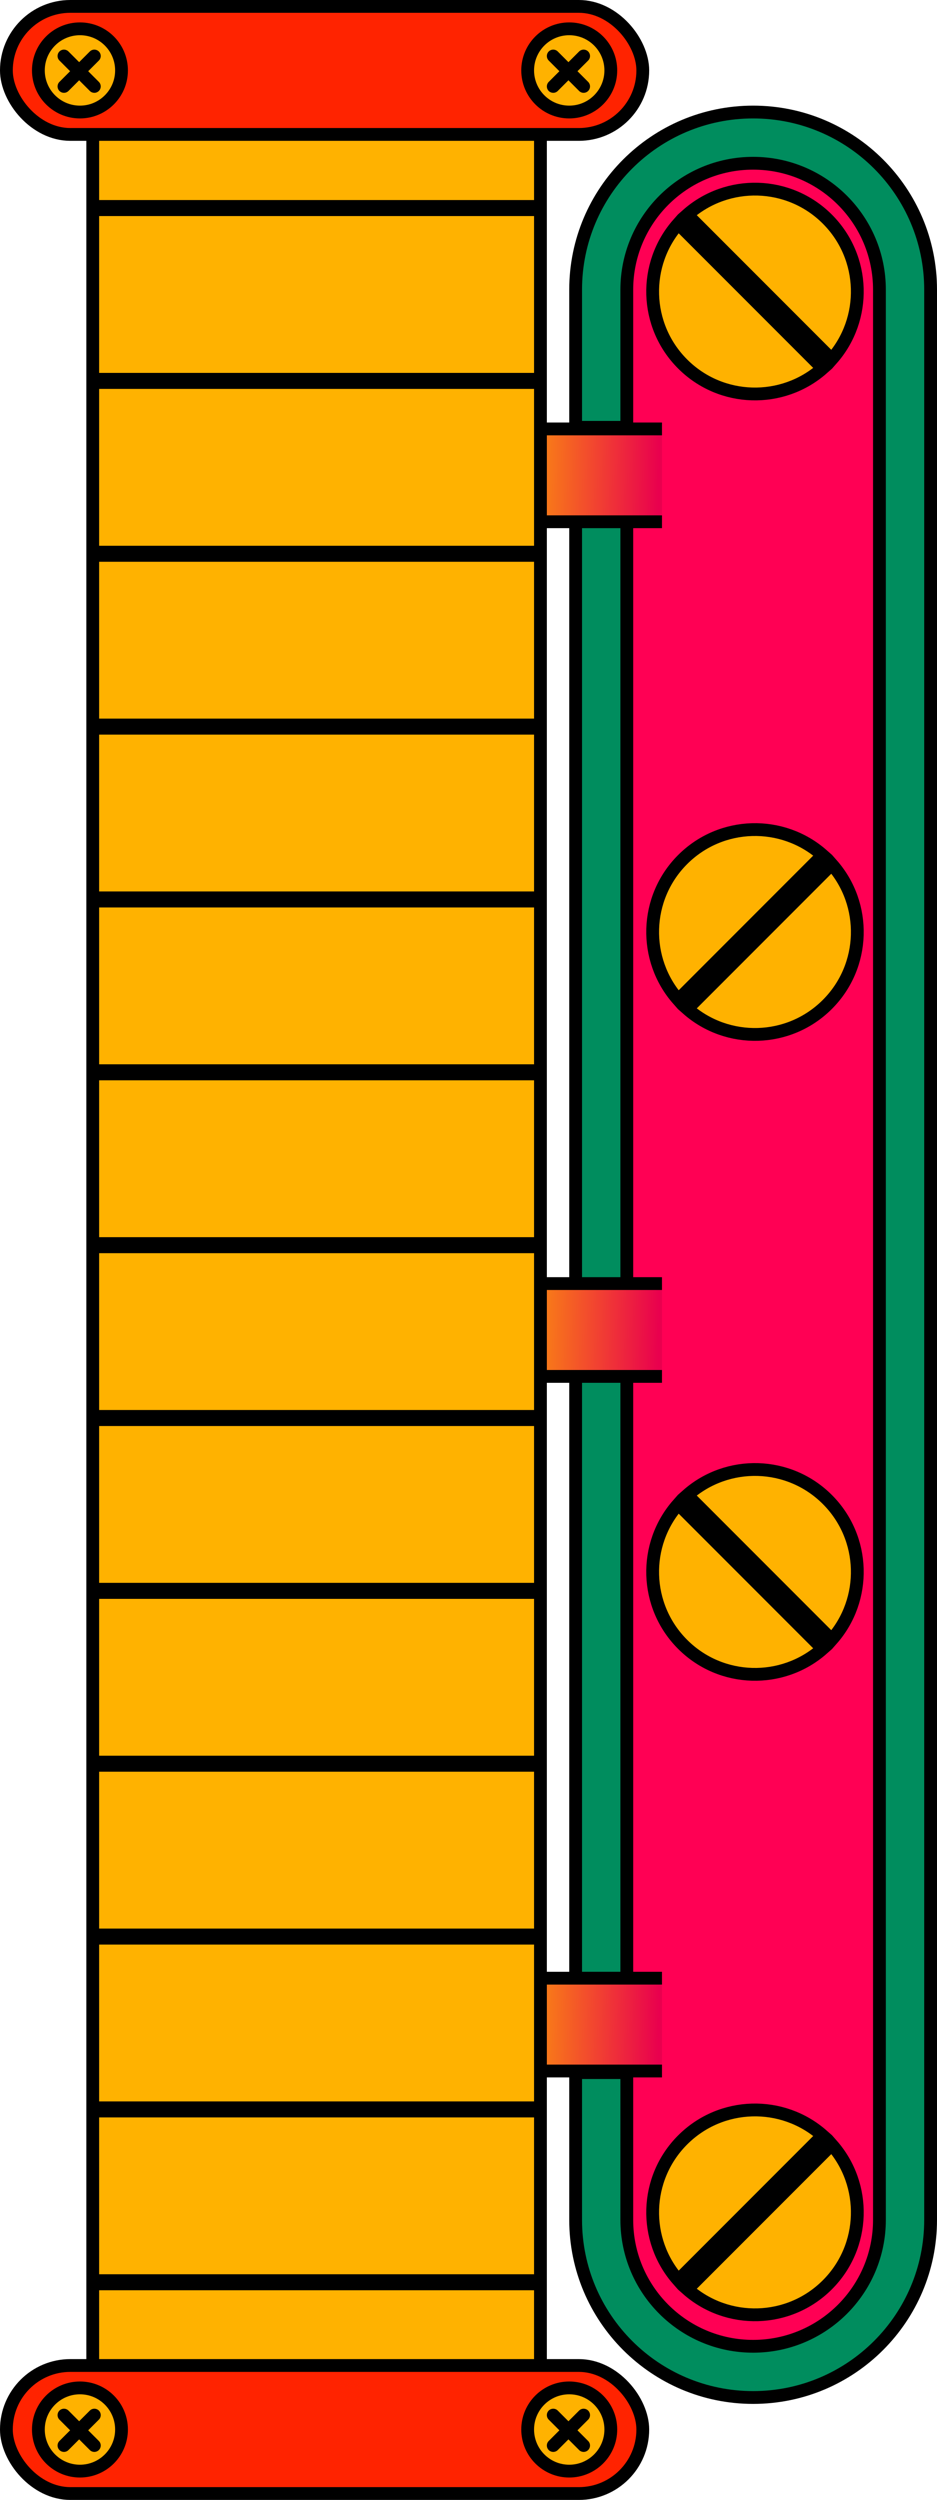 <svg width="293" height="781" viewBox="0 0 293 781" fill="none" xmlns="http://www.w3.org/2000/svg">
<rect x="181" y="35" width="107" height="712" rx="53.5" fill="#FF0054"/>
<path d="M213.456 113.71C201.434 101.689 200.977 82.481 212.085 69.913L257.253 115.081C244.685 126.189 225.478 125.732 213.456 113.71ZM260.081 112.253L214.914 67.085C227.482 55.977 246.689 56.434 258.711 68.456C270.732 80.477 271.189 99.685 260.081 112.253Z" fill="#FFB200" stroke="black" stroke-width="4"/>
<path d="M213.456 513.71C201.434 501.689 200.977 482.481 212.085 469.913L257.253 515.081C244.685 526.189 225.478 525.732 213.456 513.71ZM260.081 512.253L214.914 467.085C227.482 455.977 246.689 456.434 258.711 468.456C270.732 480.477 271.189 499.685 260.081 512.253Z" fill="#FFB200" stroke="black" stroke-width="4"/>
<path d="M258.712 313.794C270.734 301.772 271.191 282.565 260.083 269.997L214.915 315.165C227.483 326.273 246.69 325.816 258.712 313.794ZM212.087 312.336L257.254 267.168C244.686 256.06 225.479 256.517 213.457 268.539C201.435 280.561 200.979 299.768 212.087 312.336Z" fill="#FFB200" stroke="black" stroke-width="4"/>
<path d="M258.712 713.794C270.734 701.772 271.191 682.565 260.083 669.997L214.915 715.165C227.483 726.273 246.69 725.816 258.712 713.794ZM212.087 712.336L257.254 667.168C244.686 656.06 225.479 656.517 213.457 668.539C201.435 680.561 200.979 699.768 212.087 712.336Z" fill="#FFB200" stroke="black" stroke-width="4"/>
<path d="M180 131.5V133.5H182H194H196V131.5V90.5C196 68.685 213.685 51 235.5 51C257.315 51 275 68.685 275 90.5V693.5C275 715.315 257.315 733 235.5 733C213.685 733 196 715.315 196 693.5V649.5V647.5H194H182H180V649.5V693.5C180 724.152 204.848 749 235.5 749C266.152 749 291 724.152 291 693.5V90.5C291 59.848 266.152 35 235.5 35C204.848 35 180 59.848 180 90.5V131.5ZM182 162.5H180V164.5V399.5V401.5H182H194H196V399.5V164.5V162.5H194H182ZM182 430H180V432V616V618H182H194H196V616V432V430H194H182Z" fill="#008D5E" stroke="black" stroke-width="4"/>
<path d="M154 134H207V163H154V134Z" fill="url(#paint0_linear_193_8109)"/>
<path d="M154 136H207V132H154V136ZM207 161H154V165H207V161Z" fill="black"/>
<path d="M154 401H207V430H154V401Z" fill="url(#paint1_linear_193_8109)"/>
<path d="M154 403H207V399H154V403ZM207 428H154V432H207V428Z" fill="black"/>
<path d="M154 618H207V647H154V618Z" fill="url(#paint2_linear_193_8109)"/>
<path d="M154 620H207V616H154V620ZM207 645H154V649H207V645Z" fill="black"/>
<rect x="169" y="6" width="761" height="140" transform="rotate(90 169 6)" fill="#FFB200" stroke="black" stroke-width="4"/>
<path d="M167 65L31 65" stroke="black" stroke-width="5" stroke-linecap="round" stroke-linejoin="round"/>
<path d="M167 119L31 119" stroke="black" stroke-width="5" stroke-linecap="round" stroke-linejoin="round"/>
<path d="M167 173L31 173" stroke="black" stroke-width="5" stroke-linecap="round" stroke-linejoin="round"/>
<path d="M167 227L31 227" stroke="black" stroke-width="5" stroke-linecap="round" stroke-linejoin="round"/>
<path d="M167 281L31 281" stroke="black" stroke-width="5" stroke-linecap="round" stroke-linejoin="round"/>
<path d="M167 335L31 335" stroke="black" stroke-width="5" stroke-linecap="round" stroke-linejoin="round"/>
<path d="M167 389L31 389" stroke="black" stroke-width="5" stroke-linecap="round" stroke-linejoin="round"/>
<path d="M167 443L31 443" stroke="black" stroke-width="5" stroke-linecap="round" stroke-linejoin="round"/>
<path d="M167 497L31 497" stroke="black" stroke-width="5" stroke-linecap="round" stroke-linejoin="round"/>
<path d="M167 551L31 551" stroke="black" stroke-width="5" stroke-linecap="round" stroke-linejoin="round"/>
<path d="M167 605L31 605" stroke="black" stroke-width="5" stroke-linecap="round" stroke-linejoin="round"/>
<path d="M167 659L31 659" stroke="black" stroke-width="5" stroke-linecap="round" stroke-linejoin="round"/>
<path d="M167 713L31 713" stroke="black" stroke-width="5" stroke-linecap="round" stroke-linejoin="round"/>
<rect x="201" y="42" width="199" height="40" rx="20" transform="rotate(180 201 42)" fill="#FF2300" stroke="black" stroke-width="4"/>
<circle cx="25" cy="22" r="13" transform="rotate(-90 25 22)" fill="#FFB200" stroke="black" stroke-width="4"/>
<path d="M20 27L24.75 22.25M29.5 17.5L24.75 22.25M24.75 22.25L20 17.5L29.5 27" stroke="black" stroke-width="4" stroke-linecap="round" stroke-linejoin="round"/>
<circle cx="178" cy="22" r="13" transform="rotate(-90 178 22)" fill="#FFB200" stroke="black" stroke-width="4"/>
<path d="M173 27L177.75 22.25M182.5 17.5L177.75 22.25M177.75 22.25L173 17.5L182.5 27" stroke="black" stroke-width="4" stroke-linecap="round" stroke-linejoin="round"/>
<rect x="201" y="779" width="199" height="40" rx="20" transform="rotate(180 201 779)" fill="#FF2300" stroke="black" stroke-width="4"/>
<circle cx="25" cy="759" r="13" transform="rotate(-90 25 759)" fill="#FFB200" stroke="black" stroke-width="4"/>
<path d="M20 764L24.75 759.25M29.5 754.5L24.75 759.25M24.75 759.25L20 754.5L29.5 764" stroke="black" stroke-width="4" stroke-linecap="round" stroke-linejoin="round"/>
<circle cx="178" cy="759" r="13" transform="rotate(-90 178 759)" fill="#FFB200" stroke="black" stroke-width="4"/>
<path d="M173 764L177.75 759.25M182.5 754.5L177.75 759.25M177.75 759.25L173 754.5L182.5 764" stroke="black" stroke-width="4" stroke-linecap="round" stroke-linejoin="round"/>
<defs>
<linearGradient id="paint0_linear_193_8109" x1="206" y1="150.111" x2="153.997" y2="149.18" gradientUnits="userSpaceOnUse">
<stop stop-color="#E9004E"/>
<stop offset="1" stop-color="#FFB200"/>
</linearGradient>
<linearGradient id="paint1_linear_193_8109" x1="206" y1="417.111" x2="153.997" y2="416.18" gradientUnits="userSpaceOnUse">
<stop stop-color="#E9004E"/>
<stop offset="1" stop-color="#FFB200"/>
</linearGradient>
<linearGradient id="paint2_linear_193_8109" x1="206" y1="634.111" x2="153.997" y2="633.18" gradientUnits="userSpaceOnUse">
<stop stop-color="#E9004E"/>
<stop offset="1" stop-color="#FFB200"/>
</linearGradient>
</defs>
</svg>

